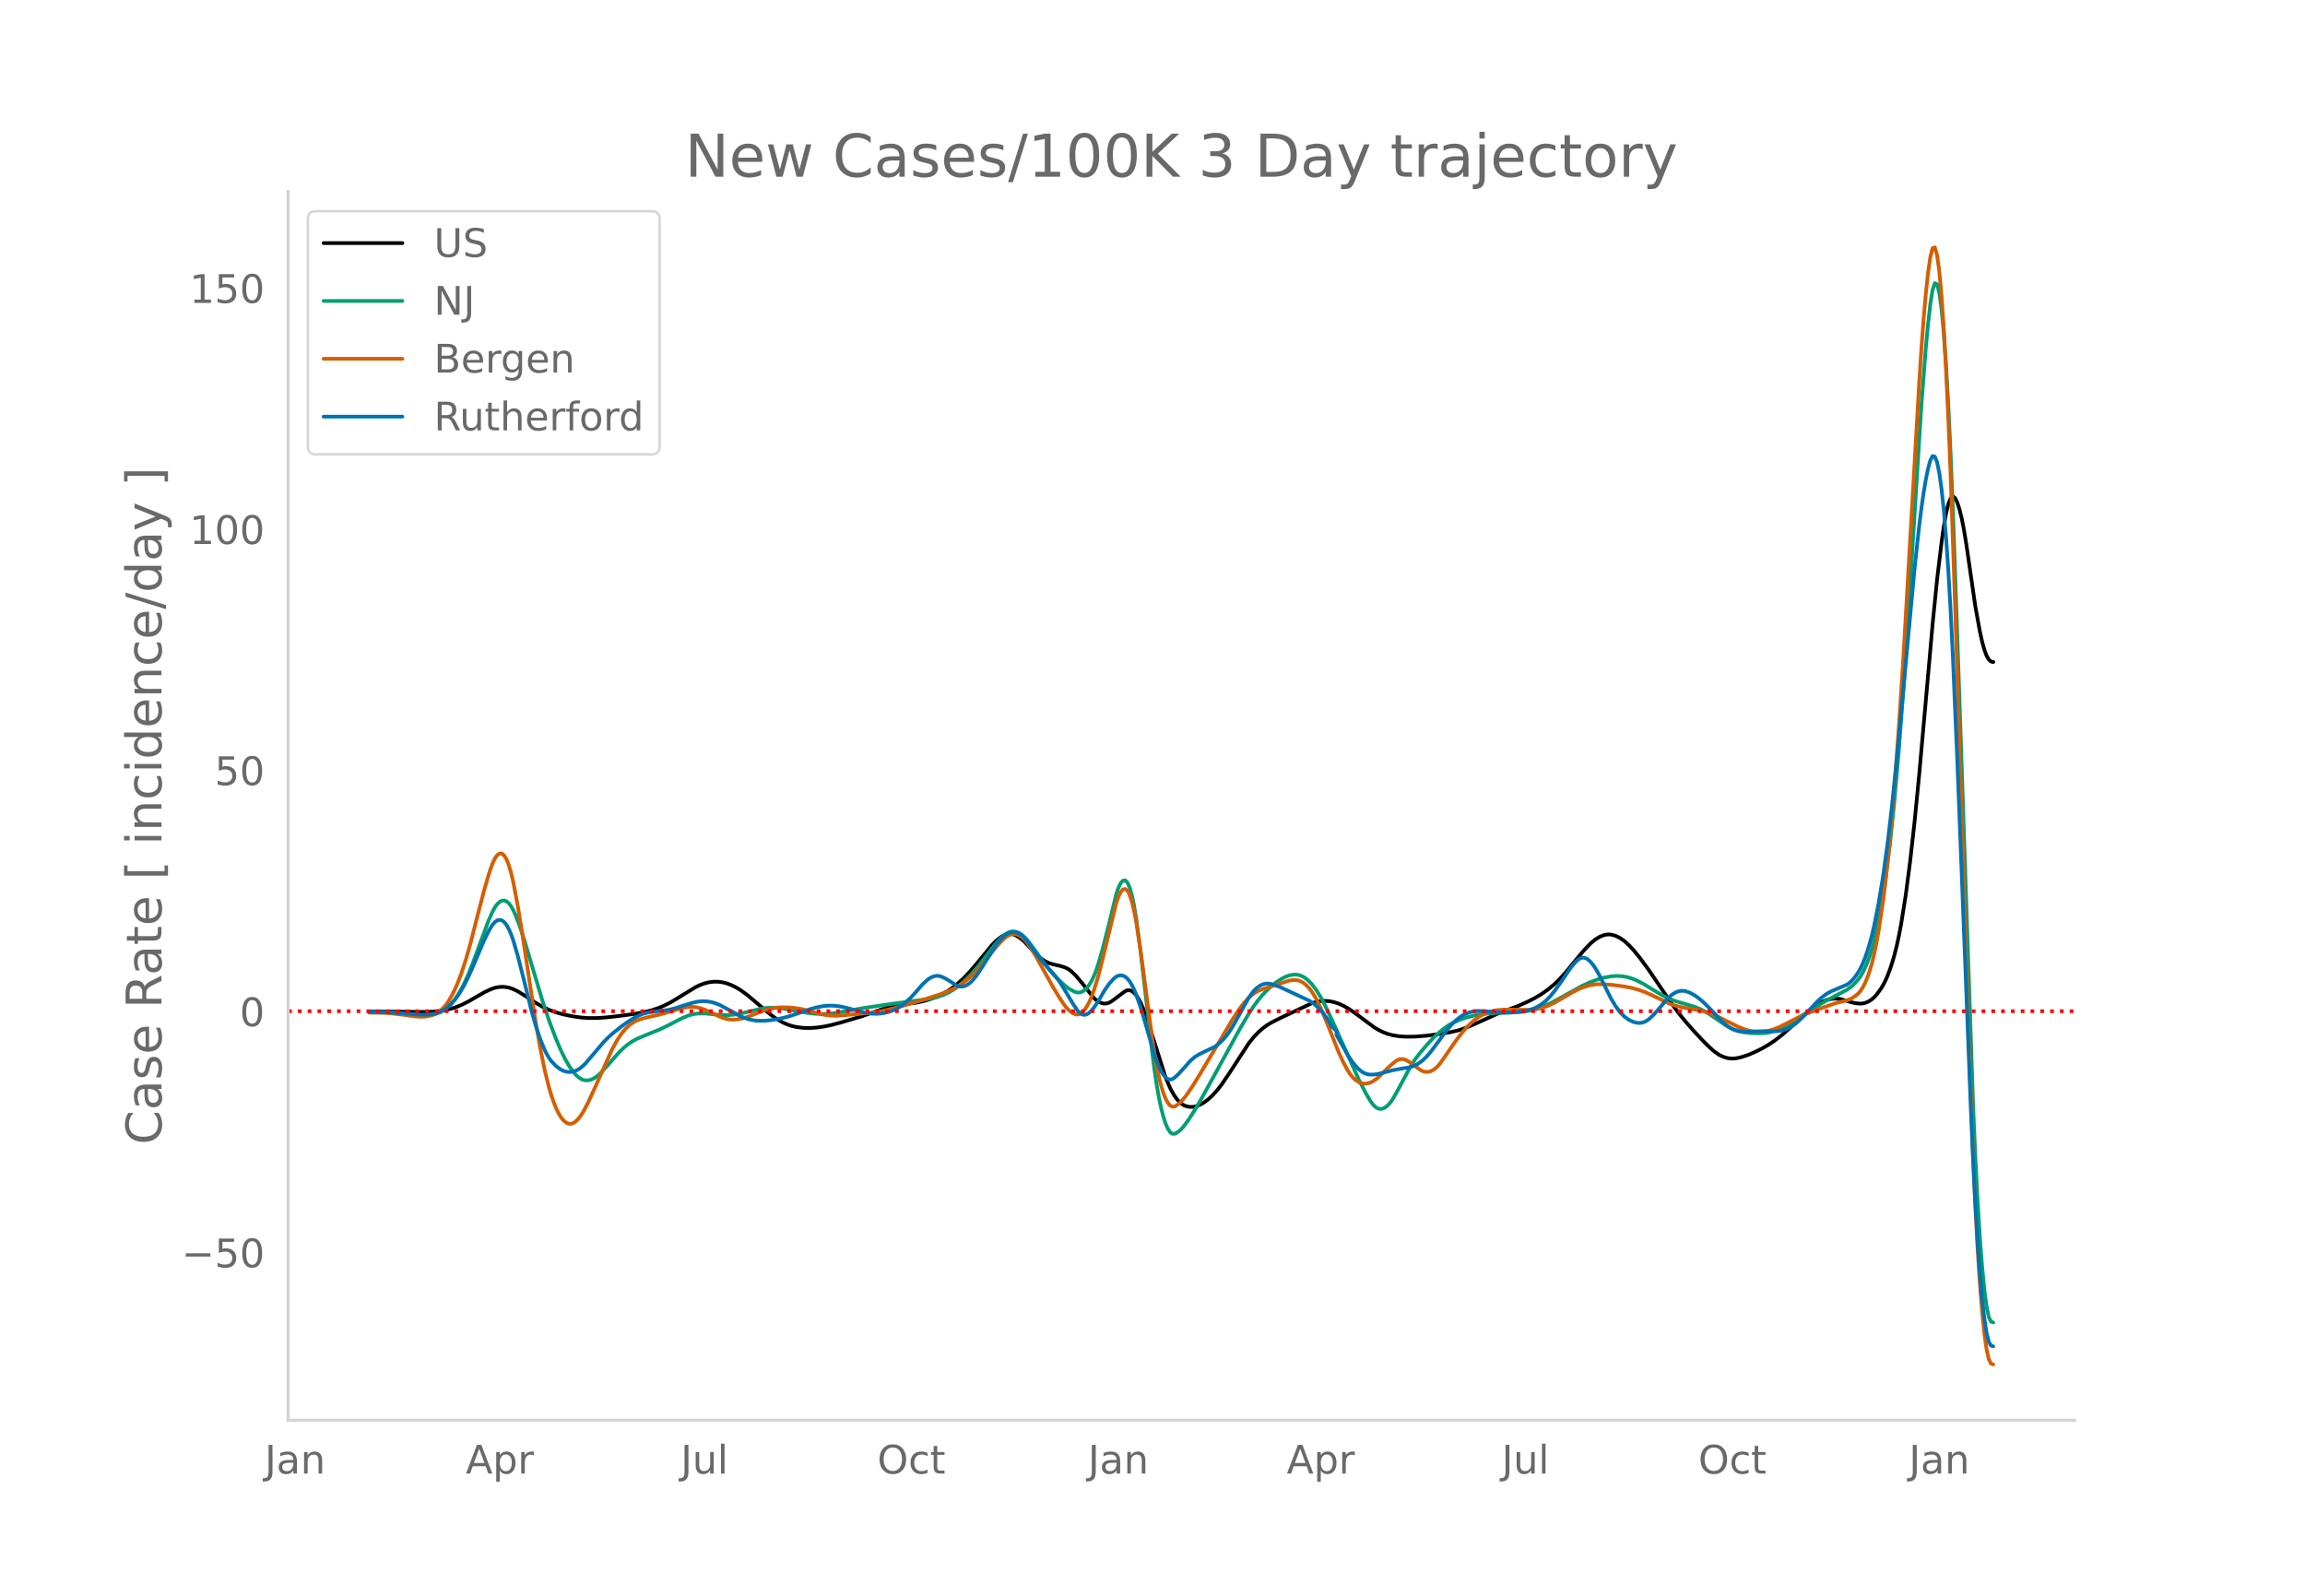<svg height="864" viewBox="0 0 936 648" width="1248" xmlns="http://www.w3.org/2000/svg" xmlns:xlink="http://www.w3.org/1999/xlink"><defs><style>*{stroke-linecap:butt;stroke-linejoin:round}</style></defs><g id="figure_1"><path d="M0 648h936V0H0z" style="fill:#fff" id="patch_1"/><g id="axes_1"><path d="M117 576.72h725.4V77.76H117z" style="fill:none" id="patch_2"/><path clip-path="url(#pebba28a80a)" d="m149.973 410.72 11.874.097 10.96.118 3.654-.17 2.74-.307 2.74-.524 2.74-.791 2.74-1.079 2.74-1.37 3.654-2.12 2.74-1.566 2.74-1.306 1.827-.628 1.826-.323 1.827-.013 1.827.3 1.827.616 1.826.901 2.74 1.66 4.567 3.021 2.74 1.588 2.74 1.288 2.74.983 2.74.768 3.654.773 3.654.535 2.74.207 3.653.021 3.654-.238 5.48-.595 6.394-.868 3.653-.667 2.74-.661 2.74-.872 2.74-1.113 2.74-1.392 3.654-2.204 6.394-3.915 1.826-.882 1.827-.675 1.827-.45 1.827-.226 1.826.005 1.827.235 1.827.464 1.827.69 1.826.907 1.827 1.096 2.74 1.981 3.654 3.061 4.567 3.92 2.74 2.095 1.826 1.188 1.827.988 1.827.792 1.827.6 1.826.407 2.74.324 2.74.046 2.74-.181 2.74-.38 2.741-.559 4.567-1.207 8.22-2.437 4.567-1.62 5.48-1.868 2.74-.67 3.654-.595 5.48-.755 2.74-.562 2.74-.77 2.74-1.013 2.74-1.283 1.827-1.036 1.827-1.218 1.827-1.402 2.74-2.46 2.74-2.882 2.74-3.205 6.394-7.782 1.827-1.792 1.826-1.385.914-.532.913-.392.913-.22.914-.041.913.137.913.31 1.827 1.031 1.827 1.49 1.827 1.926 2.74 2.968 1.827 1.685 1.826 1.358 1.827.947 1.827.542 2.74.623 1.827.558.913.384.913.52.914.664 1.827 1.755 2.74 3.256 4.566 5.796.914.839.913.664.914.489.913.3.913.097.914-.105.913-.31.913-.513 5.48-4.111.914-.36.913-.022.914.34.913.703.914 1.065.913 1.421.913 1.752.914 2.056 1.826 5.004 7.307 23.093 1.827 4.249.914 1.742.913 1.49.913 1.255.914 1.036.913.821.913.606.914.399.913.232.913.107.914-.01.913-.126 1.827-.601 1.827-1.01 1.826-1.358 1.827-1.703 1.827-2.031 1.827-2.358 2.74-4.039 8.22-12.623 1.827-2.288 1.827-1.961 1.826-1.645 1.827-1.371 1.827-1.112 3.653-1.852 12.788-6.005 1.826-.555 1.827-.328 1.827-.091 1.827.154 1.826.394 1.827.608 1.827.818 1.827 1.017 2.74 1.833 8.22 6.094 1.827 1.052 1.826.851 1.827.666 1.827.484 2.74.425 2.74.17 3.654-.053 4.567-.362 5.48-.715 4.567-.79 2.74-.637 2.74-.884 3.653-1.542 10.047-4.539 8.22-3.08 3.654-1.635 2.74-1.402 2.74-1.615 2.74-1.908 2.74-2.286 1.827-1.766 2.74-3.027 4.567-5.584 2.74-3.268 2.74-2.872 1.827-1.508 1.827-1.115 1.827-.708.913-.18.914-.058.913.062 1.827.473 1.827.887 1.826 1.287 1.827 1.663 1.827 1.943 2.74 3.371 3.653 5 4.567 6.744 4.567 6.705 2.74 3.7 2.74 3.4 3.654 4.153 3.653 3.91 2.74 2.673 1.827 1.601 1.827 1.267 1.827.887 1.826.52 1.827.17 1.827-.177 1.827-.424 2.74-.906 2.74-1.16 2.74-1.357 2.74-1.583 2.74-1.83 2.74-2.137 3.654-3.24 7.307-6.604 1.827-1.413 1.826-1.214 1.827-1.01 1.827-.751 1.826-.44 1.827-.125 1.827.198 1.827.511 2.74.837 1.827.366 1.826.147.914-.09.913-.22.913-.348.914-.482.913-.633.914-.804.913-.977 1.827-2.478.913-1.514.913-1.768.914-2.09.913-2.426.914-2.76.913-3.12.913-3.598.914-4.192.913-4.812 1.827-11.48 1.827-13.94 1.826-16.319 1.827-18.644 3.653-40.819 1.827-20.67 1.827-18.21 1.827-15.145.913-6.361.913-5.228.914-3.786.913-2.284.914-.782.913.672.913 1.886.914 2.858.913 3.782.913 4.707.914 5.63 3.653 25.174 1.827 10.098.913 4.122.914 3.307.913 2.462.914 1.615.913.77.913.173h0" style="fill:none;stroke:#000;stroke-linecap:round;stroke-width:1.5" id="line2d_1"/><path clip-path="url(#pebba28a80a)" d="m149.973 410.935 6.393.089 4.567.268 6.394.635 3.653.311 2.74-.022 1.827-.186 1.827-.443 1.827-.735 1.826-1.138 1.827-1.651 1.827-2.173 1.827-2.76 1.826-3.417 1.827-4.048 1.827-4.577 6.393-17.252 1.827-4.068.914-1.57.913-1.198.913-.826.914-.45.913-.058.913.354.914.768.913 1.184.914 1.598.913 1.995 1.827 4.813 1.826 5.614 7.307 24.49 2.74 8.174 2.74 7.246 1.827 4.27 1.827 3.78 1.827 3.16 1.827 2.507.913 1.004.913.821.914.622.913.418.913.214.914.016.913-.157.914-.308.913-.452.913-.597 1.827-1.62 2.74-3.004 4.567-5.225 1.827-1.763 1.827-1.523 1.826-1.252 1.827-.975 3.653-1.546 5.48-2.22 3.654-1.758 5.48-2.85 2.74-1.134 1.827-.5 1.827-.252 2.74-.043 2.74.244 3.654.386 2.74.08 2.74-.21 2.74-.45 3.654-.857 4.566-1.083 2.74-.386 2.74-.083 2.74.226 4.568.813 6.393 1.127 2.74.301 2.74.124 2.74-.089 2.74-.307 3.654-.62 7.307-1.312 10.96-1.64 8.221-1.105 8.22-1.057 2.74-.61 2.74-.922 1.827-.819 1.827-1.017 1.827-1.218 1.827-1.427 1.826-1.635 2.74-2.823 2.74-3.2 3.654-4.698 2.74-3.556 1.827-2.048 1.827-1.747.913-.7.913-.518.914-.327.913-.137.913.054.914.233.913.406.914.576.913.746.913.916 1.827 2.252 2.74 3.782 2.74 3.898 2.74 3.427 2.74 2.938 2.74 2.568 1.827 1.41 1.827 1.048.914.371.913.19.913-.066.914-.337.913-.608.913-.88.914-1.16.913-1.492.913-1.873.914-2.264.913-2.655 1.827-6.313 2.74-10.749 2.74-11.311.914-2.77.913-1.909.913-1.048.914-.161.913.852.913 1.996.914 3.163.913 4.332.914 5.5 1.826 13.888 2.74 23.586 1.827 16.17.914 7.096.913 6.18.913 5.264.914 4.364.913 3.549.913 2.82.914 2.105.913 1.393.914.68.913.012.913-.434.914-.656.913-.833.913-1.01 1.827-2.473 2.74-4.244 2.74-4.711 6.394-11.587 9.134-16.625 3.653-6.204 1.827-2.79 1.827-2.5 1.826-2.213 1.827-1.95 1.827-1.694 1.827-1.456 1.826-1.238 1.827-1.016 1.827-.706 1.827-.306.913.001.913.123.914.262.913.404.913.546.914.688 1.827 1.807 1.826 2.394 1.827 2.98 1.827 3.442 2.74 5.787 10.96 24.372 2.74 5.305 1.827 3.113.914 1.3.913.994.913.666.914.337.913.015.913-.276.914-.538.913-.794.914-1.05.913-1.304 1.827-3.216 5.48-10.197 1.827-2.809 1.826-2.39 2.74-3.255 2.74-2.954 2.74-2.56 1.828-1.466 1.826-1.246 1.827-1.021 2.74-1.174 2.74-.916 2.74-.701 2.74-.514 3.654-.418 4.567-.209 6.393-.216 2.74-.25 2.74-.45 2.74-.71 2.74-.985 2.741-1.24 3.653-1.95 9.134-5.061 3.654-1.672 2.74-1.01 2.74-.767 2.74-.495 1.827-.162 1.827.02 1.826.211 1.827.406 1.827.605 1.827.803 2.74 1.466 3.653 2.264 3.654 2.165 2.74 1.341 2.74 1.015 3.653 1.078 3.654 1.06 2.74 1.114 1.827.952 1.826 1.134 6.394 4.369 1.827 1.01 1.826.803 1.827.601 1.827.422 2.74.327 3.654.124 1.826-.085 1.827-.242 1.827-.404 1.827-.593 1.826-.813 2.74-1.552 3.654-2.352 4.567-2.987 6.393-3.848 4.567-2.486 4.567-2.348 1.827-1.341 1.827-1.797.913-1.084.913-1.29.914-1.569.913-1.864.913-2.16.914-2.472.913-2.87.914-3.354.913-3.854 1.827-9.21 1.826-11.41 1.827-14.41 1.827-17.61 1.827-20.91 1.826-24.309 1.827-27.642 5.48-87.735 1.827-23.802.913-9.678.914-8.057.913-5.743.914-2.737.913.407.913 3.552.914 6.696.913 9.839.913 12.969.914 16.088.913 19.204.914 22.322 1.826 52.096 6.394 190.287.913 20.93.914 17.85.913 14.815.913 12.015.914 9.445.913 6.921.914 4.4.913 1.875.913.307h0" style="fill:none;stroke:#009e73;stroke-linecap:round;stroke-width:1.5" id="line2d_2"/><path clip-path="url(#pebba28a80a)" d="m149.973 411.183 5.48.092 3.653.25 4.567.539 5.48.724 1.827.1 1.827-.095 1.827-.302 1.827-.633 1.826-1.089.914-.723.913-.88.913-1.066.914-1.262 1.826-3.108 1.827-3.906 1.827-4.785 1.827-5.677 1.826-6.419 2.74-10.705 2.74-10.6 1.827-6.238.914-2.827.913-2.425.914-1.83.913-1.195.913-.561.914.084.913.785.913 1.54.914 2.307.913 3.073.914 3.84 1.826 9.67 1.827 11.192 5.48 36.24 1.827 10.39 1.827 9.01 1.826 7.31.914 3.019.913 2.628.914 2.273.913 1.922.913 1.573.914 1.225.913.89.913.568.914.248.913-.073.914-.392.913-.704.913-.968.914-1.186.913-1.395 1.827-3.403 2.74-5.936 7.307-16.299 1.827-3.335 1.826-2.778 1.827-2.215 1.827-1.69 1.827-1.197 1.826-.766 2.74-.783 5.48-1.213 4.568-1.33 3.653-1.083 2.74-.602 1.827-.182 1.827.122 1.826.409 1.827.609 1.827.787 4.567 2.167 1.826.666 1.827.392 1.827.087 1.827-.163 1.826-.361 1.827-.553 3.654-1.4 2.74-1.083 2.74-.811 2.74-.5 1.827-.145 2.74.031 2.74.225 2.74.42 2.74.645 6.394 1.674 2.74.371 2.74.066 2.74-.196 5.48-.514 5.48-.48 3.654-.568 4.567-1.024 5.48-1.457 8.22-2.465 6.394-2.098 2.74-1.048 2.74-1.277 1.827-1.025 1.827-1.212 1.827-1.4 1.826-1.609 1.827-1.834 2.74-3.141 3.654-4.703 2.74-3.258 1.827-1.866.913-.772.913-.588.914-.394.913-.2.913-.003.914.193.913.395.914.596.913.797.913.999 1.827 2.52 1.827 2.922 2.74 4.919 4.567 8.216 2.74 4.513 1.827 2.672.913 1.163.913.971.914.768.913.565.914.348.913.068.913-.277.914-.634.913-.992.913-1.35.914-1.706.913-2.062.913-2.416 1.827-5.894 1.827-7.107 5.48-22.545.914-2.73.913-1.914.913-1.098.914-.265.913.664.913 1.685.914 2.725.913 3.766.914 4.805 1.826 12.164 2.74 20.502 1.827 13.942.914 6.094.913 5.288.913 4.482.914 3.693.913 2.978.913 2.343.914 1.721.913 1.1.914.48.913-.103.913-.495.914-.696.913-.859 1.827-2.196 2.74-4.002 2.74-4.44 13.7-23.014 2.74-4.135 1.827-2.352 1.827-1.989 1.827-1.561 1.827-1.12 1.826-.738 3.654-1.165 3.653-1.166 3.654-1.206 1.827-.216.913.024.913.152.914.318.913.492.913.666.914.84.913 1.015.914 1.199 1.826 2.972 1.827 3.734 2.74 6.53 4.567 11.503 1.827 3.925 1.827 3.372.913 1.386.913 1.163.914.941.913.724.913.53.914.363.913.199.913.036.914-.128.913-.287.914-.43 1.826-1.239 1.827-1.716 2.74-2.758 2.74-2.365.914-.591.913-.366.913-.123.914.118.913.346 1.827 1.074 1.827 1.34 1.826 1.418.914.506.913.314.914.122.913-.07.913-.264.914-.46.913-.66.913-.861.914-1.062 1.827-2.585 4.566-6.605 2.74-3.583 1.827-2.068 1.827-1.795 1.827-1.507 1.826-1.218 1.827-.948 1.827-.696 1.827-.461 1.826-.293 2.74-.173 3.654.02 5.48.108 2.74-.202 1.827-.32 1.827-.477 1.827-.657 2.74-1.316 3.653-2.077 3.654-2.159 2.74-1.375 1.827-.724 1.826-.546 1.827-.371 1.827-.2 2.74.006 3.653.294 4.567.63 2.74.519 2.74.718 2.74.957 2.74 1.221 7.308 3.547 2.74.91 2.74.636 8.22 1.452 2.74.886 2.74 1.157 3.654 1.812 5.48 2.698 2.74 1.035 1.827.489 1.827.29 1.827.081 1.826-.118 1.827-.311 1.827-.504 2.74-1.07 2.74-1.383 5.48-2.792 2.74-1.202 6.394-2.393 5.48-1.897 2.74-.705 1.827-.418 1.827-.78 1.827-1.236.913-.812.913-1.057.914-1.413.913-1.79.913-2.167.914-2.57.913-3.092.914-3.739.913-4.409.913-5.08 1.827-12.193.913-7.257 1.827-17.333 1.827-21.146 1.827-24.722 1.826-28.063 2.74-47.639 3.654-63.302.913-14.277.914-12.44.913-10.457.913-8.471.914-6.365.913-3.647.914-.318.913 3.134.913 6.585.914 10.037.913 13.44.913 16.603.914 19.524.913 22.398 1.827 53.16 5.48 173.444 1.827 50.206.913 20.466.914 17.292.913 14.184.913 11.4.914 8.946.913 6.554.914 4.164.913 1.774.913.289h0" style="fill:none;stroke:#d55e00;stroke-linecap:round;stroke-width:1.5" id="line2d_3"/><path clip-path="url(#pebba28a80a)" d="m149.973 410.926 7.307.115 5.48.348 8.22.665 2.74-.059 1.827-.202 1.827-.443 1.827-.713 1.826-1.08 1.827-1.546 1.827-2.016 1.827-2.536 1.826-3.104 1.827-3.642 1.827-4.051 4.567-10.777 1.826-3.657.914-1.625.913-1.362.914-.98.913-.572.913-.166.914.246.913.683.913 1.148.914 1.618.913 2.087.914 2.556 1.826 6.297 2.74 10.78 2.74 11.173 1.827 6.425 1.827 5.472 1.827 4.43.913 1.794.913 1.51.914 1.24 1.827 1.909 1.826 1.349.914.469.913.333.913.199.914.063.913-.07.914-.206.913-.341.913-.478.914-.618 1.826-1.654 2.74-3.214 4.567-5.372 1.827-1.907 1.827-1.671 3.653-2.927 2.74-1.957 2.74-1.679 1.827-.929 1.827-.695 1.827-.447 3.653-.518 4.567-.547 2.74-.686 4.567-1.463 2.74-.811 1.827-.374 1.827-.187 1.827.05 1.826.288 1.827.525 1.827.76 2.74 1.473 5.48 3.01 1.827.746 1.827.572 1.826.37 1.827.161 2.74-.034 2.74-.27 3.654-.662 2.74-.688 2.74-.866 6.394-2.214 2.74-.745 2.74-.516 1.827-.154 1.826.004 2.74.274 2.74.563 4.567 1.248 2.74.706 2.74.44 1.827.093 1.827-.088 1.827-.269 1.827-.46 1.826-.656 1.827-.906 1.827-1.21 1.827-1.51 1.826-1.77 1.827-2.024 2.74-3.148 1.827-1.656.913-.667.914-.526.913-.353.913-.175.914.005.913.183 1.827.814 1.827 1.082 2.74 1.787.913.357.914.144.913-.068.913-.28.914-.49.913-.677.913-.847 1.827-2.192 1.827-2.76 6.393-10.106 1.827-2.132.914-.876.913-.722.913-.54.914-.351.913-.164.913.025.914.224.913.43.914.64.913.847.913 1.056 5.48 7.397 3.654 4.243 2.74 3.062 1.827 2.446 1.827 2.92 3.653 6.137 1.827 2.687.913.897.914.52.913.145.913-.23.914-.591.913-.87.913-1.068 1.827-2.682 2.74-4.697 1.827-2.586 1.827-2.024.913-.724.914-.447.913-.157.913.132.914.428.913.755.913 1.114.914 1.48.913 1.843.914 2.21 1.826 5.364 1.827 6.078 3.654 12.784.913 2.584.913 2.234.914 1.876.913 1.49.913 1.077.914.655.913.236.914-.185.913-.575 1.827-1.727 1.826-2.01 2.74-3.107 1.827-1.574 1.827-1.123 6.394-3.108 1.826-1.394 1.827-1.803 1.827-2.294 1.827-2.87 6.393-11.499 1.827-2.505.913-.975.914-.79.913-.606.913-.438.914-.284.913-.133.914.02 1.826.416 2.74 1.027 11.874 5.54 1.827 1.261 1.827 1.623 1.826 2.02 1.827 2.55 1.827 3.097 1.827 1.676v1.677l4.567 8.121 1.826 2.73 1.827 2.215.913.898.914.742.913.581.913.422.914.263 1.827.113 1.826-.19 1.827-.418 4.567-1.18 3.653-.684 2.74-.39 1.827-.534 1.827-.877 1.827-1.266 1.827-1.705 1.826-2.138 3.654-4.912 2.74-3.717 1.827-2.134 1.826-1.82 1.827-1.473 1.827-1.088 1.827-.722 1.826-.436 1.827-.172 2.74.125 7.307.584 3.654-.095 3.653-.38 2.74-.47 1.827-.509 1.827-.79 1.827-1.078 1.826-1.437 1.827-1.865 1.827-2.256 2.74-3.806 3.653-5.404 1.827-2.205.913-.917.914-.695.913-.382.914-.05.913.281.913.603.914.87.913 1.087.913 1.29 1.827 3.197 4.567 9.16 1.827 3.065 1.827 2.497 1.826 1.885 1.827 1.304 1.827.844 1.827.409.913.011.913-.15.914-.318.913-.484.913-.65 1.827-1.73 1.827-2.036 3.653-4.38 1.827-1.63.913-.624.914-.485.913-.338.914-.188.913-.04.913.11 1.827.619 1.827.972 1.827 1.276 1.826 1.538 1.827 1.758 6.394 6.71 1.826 1.499 1.827 1.078 1.827.654 1.827.324 1.826.087 6.394-.193 6.394-.007 1.826-.307 1.827-.56 1.827-.898 1.827-1.254 1.826-1.586 1.827-1.818 5.48-5.863 1.827-1.622 1.827-1.344 1.826-.992 6.394-2.707.913-.663.914-.834.913-1.006.914-1.177.913-1.363.913-1.617.914-1.94.913-2.279.913-2.616.914-2.965.913-3.377.914-3.847 1.826-9.147 1.827-11.091 1.827-13.262 1.827-15.66 1.826-17.822 2.74-28.862 4.567-49.355 1.827-16.812.913-7.387.914-6.436.913-5.446.913-4.456.914-3.373.913-1.83.914.176.913 2.272.913 4.37.914 6.465.913 8.598.913 10.903.914 13.383.913 15.897.914 18.411 1.826 42.966 3.654 93.716 1.827 47.304.913 20.696.913 18.042.914 15.39.913 12.776.913 10.361.914 8.146.913 5.969.914 3.792.913 1.617.913.264h0" style="fill:none;stroke:#0072b2;stroke-linecap:round;stroke-width:1.5" id="line2d_4"/><path clip-path="url(#pebba28a80a)" d="M117 410.627h725.4" style="fill:none;stroke:red;stroke-dasharray:1.5,2.475;stroke-dashoffset:0;stroke-width:1.5" id="line2d_5"/><path d="M117 576.72V77.76" style="fill:none;stroke:#d3d3d3;stroke-linecap:square;stroke-linejoin:miter;stroke-width:1.25" id="patch_3"/><path d="M117 576.72h725.4" style="fill:none;stroke:#d3d3d3;stroke-linecap:square;stroke-linejoin:miter;stroke-width:1.25" id="patch_4"/><g id="matplotlib.axis_1"><g id="xtick_1"><g style="fill:#696969" transform="matrix(.16 0 0 -.16 107.499 598.378)" id="text_1"><defs><path d="M9.813 72.906h9.859V5.078q0-13.187-5-19.14-5-5.954-16.094-5.954h-3.75v8.297h3.078q6.531 0 9.219 3.672Q9.813-4.39 9.813 5.078z" id="DejaVuSans-74"/><path d="M34.281 27.484q-10.89 0-15.093-2.484-4.204-2.484-4.204-8.5 0-4.781 3.157-7.594 3.156-2.797 8.562-2.797 7.485 0 12 5.297 4.516 5.297 4.516 14.078v2zm17.922 3.72V0H43.22v8.297Q40.14 3.328 35.547.953q-4.594-2.375-11.234-2.375-8.391 0-13.36 4.719Q6 8.016 6 15.922q0 9.219 6.172 13.906 6.187 4.688 18.437 4.688h12.61v.89q0 6.203-4.078 9.594-4.078 3.39-11.453 3.39-4.688 0-9.141-1.124-4.438-1.125-8.531-3.375v8.312q4.921 1.906 9.562 2.844 4.64.953 9.031.953 11.875 0 17.735-6.156 5.86-6.14 5.86-18.64z" id="DejaVuSans-97"/><path d="M54.89 33.016V0h-8.984v32.719q0 7.765-3.031 11.61-3.031 3.858-9.078 3.858-7.281 0-11.484-4.64-4.204-4.625-4.204-12.64V0H9.08v54.688h9.03v-8.5q3.235 4.937 7.594 7.374Q30.078 56 35.797 56q9.422 0 14.25-5.828 4.844-5.828 4.844-17.156z" id="DejaVuSans-110"/></defs><use xlink:href="#DejaVuSans-74"/><use x="29.492" xlink:href="#DejaVuSans-97"/><use x="90.771" xlink:href="#DejaVuSans-110"/></g></g><g id="xtick_2"><g style="fill:#696969" transform="matrix(.16 0 0 -.16 189.108 598.378)" id="text_2"><defs><path d="M34.188 63.188 20.797 26.906h26.812zm-5.579 9.718h11.188L67.578 0h-10.25l-6.64 18.703h-32.86L11.188 0H.78z" id="DejaVuSans-65"/><path d="M18.11 8.203v-29H9.077v75.484h9.031v-8.296q2.844 4.875 7.157 7.234Q29.594 56 35.594 56q9.968 0 16.187-7.906 6.235-7.907 6.235-20.797T51.78 6.484q-6.218-7.906-16.187-7.906-6 0-10.328 2.375-4.313 2.375-7.157 7.25zm30.578 19.094q0 9.906-4.079 15.547-4.078 5.64-11.203 5.64-7.14 0-11.218-5.64-4.079-5.64-4.079-15.547 0-9.906 4.078-15.547 4.079-5.64 11.22-5.64 7.124 0 11.202 5.64t4.078 15.547z" id="DejaVuSans-112"/><path d="M41.11 46.297q-1.516.875-3.297 1.281Q36.03 48 33.89 48q-7.625 0-11.703-4.953-4.079-4.953-4.079-14.234V0H9.08v54.688h9.03v-8.5q2.844 4.984 7.375 7.39Q30.031 56 36.531 56q.922 0 2.047-.125 1.125-.11 2.484-.36z" id="DejaVuSans-114"/></defs><use xlink:href="#DejaVuSans-65"/><use x="68.408" xlink:href="#DejaVuSans-112"/><use x="131.885" xlink:href="#DejaVuSans-114"/></g></g><g id="xtick_3"><g style="fill:#696969" transform="matrix(.16 0 0 -.16 276.413 598.378)" id="text_3"><defs><path d="M8.5 21.578v33.11h8.984V21.922q0-7.766 3.016-11.656 3.031-3.875 9.094-3.875 7.265 0 11.484 4.64 4.234 4.64 4.234 12.656v31h8.985V0h-8.984v8.406Q42.047 3.422 37.718 1q-4.313-2.422-10.032-2.422-9.421 0-14.312 5.86Q8.5 10.296 8.5 21.578zM31.11 56z" id="DejaVuSans-117"/><path d="M9.422 75.984h8.984V0H9.422z" id="DejaVuSans-108"/></defs><use xlink:href="#DejaVuSans-74"/><use x="29.492" xlink:href="#DejaVuSans-117"/><use x="92.871" xlink:href="#DejaVuSans-108"/></g></g><g id="xtick_4"><g style="fill:#696969" transform="matrix(.16 0 0 -.16 356.263 598.378)" id="text_4"><defs><path d="M39.406 66.219q-10.75 0-17.078-8.016-6.312-8-6.312-21.828 0-13.766 6.312-21.781 6.328-8 17.078-8 10.735 0 17.016 8 6.281 8.015 6.281 21.781 0 13.828-6.281 21.828-6.281 8.016-17.016 8.016zm0 8q15.328 0 24.5-10.281 9.188-10.282 9.188-27.563 0-17.234-9.188-27.516-9.172-10.28-24.5-10.28-15.375 0-24.593 10.25-9.204 10.265-9.204 27.546t9.204 27.563q9.218 10.28 24.593 10.28z" id="DejaVuSans-79"/><path d="M48.781 52.594v-8.407q-3.812 2.11-7.64 3.157-3.828 1.047-7.735 1.047-8.75 0-13.593-5.547-4.829-5.532-4.829-15.547 0-10.016 4.829-15.563 4.843-5.53 13.593-5.53 3.907 0 7.735 1.046 3.828 1.047 7.64 3.156V2.094Q45.016.344 40.984-.531q-4.015-.89-8.562-.89-12.36 0-19.64 7.765-7.266 7.765-7.266 20.953 0 13.375 7.343 21.031Q20.22 56 33.016 56q4.14 0 8.093-.86 3.953-.843 7.672-2.546z" id="DejaVuSans-99"/><path d="M18.313 70.219V54.688h18.5v-6.985h-18.5V18.016q0-6.688 1.828-8.594 1.828-1.906 7.453-1.906h9.218V0h-9.218q-10.407 0-14.36 3.875-3.953 3.89-3.953 14.14v29.688H2.687v6.984h6.594V70.22z" id="DejaVuSans-116"/></defs><use xlink:href="#DejaVuSans-79"/><use x="78.711" xlink:href="#DejaVuSans-99"/><use x="133.691" xlink:href="#DejaVuSans-116"/></g></g><g id="xtick_5"><g style="fill:#696969" transform="matrix(.16 0 0 -.16 441.793 598.378)" id="text_5"><use xlink:href="#DejaVuSans-74"/><use x="29.492" xlink:href="#DejaVuSans-97"/><use x="90.771" xlink:href="#DejaVuSans-110"/></g></g><g id="xtick_6"><g style="fill:#696969" transform="matrix(.16 0 0 -.16 522.49 598.378)" id="text_6"><use xlink:href="#DejaVuSans-65"/><use x="68.408" xlink:href="#DejaVuSans-112"/><use x="131.885" xlink:href="#DejaVuSans-114"/></g></g><g id="xtick_7"><g style="fill:#696969" transform="matrix(.16 0 0 -.16 609.793 598.378)" id="text_7"><use xlink:href="#DejaVuSans-74"/><use x="29.492" xlink:href="#DejaVuSans-117"/><use x="92.871" xlink:href="#DejaVuSans-108"/></g></g><g id="xtick_8"><g style="fill:#696969" transform="matrix(.16 0 0 -.16 689.644 598.378)" id="text_8"><use xlink:href="#DejaVuSans-79"/><use x="78.711" xlink:href="#DejaVuSans-99"/><use x="133.691" xlink:href="#DejaVuSans-116"/></g></g><g id="xtick_9"><g style="fill:#696969" transform="matrix(.16 0 0 -.16 775.174 598.378)" id="text_9"><use xlink:href="#DejaVuSans-74"/><use x="29.492" xlink:href="#DejaVuSans-97"/><use x="90.771" xlink:href="#DejaVuSans-110"/></g></g></g><g id="matplotlib.axis_2"><g id="ytick_1"><g style="fill:#696969" transform="matrix(.16 0 0 -.16 73.733 514.61)" id="text_10"><defs><path d="M10.594 35.5h62.593v-8.297H10.594z" id="DejaVuSans-8722"/><path d="M10.797 72.906h38.719v-8.312H19.828v-17.86q2.14.735 4.281 1.094 2.157.36 4.313.36 12.203 0 19.328-6.688 7.14-6.688 7.14-18.11 0-11.765-7.328-18.296-7.328-6.516-20.656-6.516-4.593 0-9.36.781-4.75.782-9.827 2.344v9.922q4.39-2.39 9.078-3.563 4.687-1.171 9.906-1.171 8.453 0 13.375 4.437 4.938 4.438 4.938 12.063 0 7.609-4.938 12.047-4.922 4.453-13.375 4.453-3.953 0-7.89-.875-3.922-.875-8.016-2.735z" id="DejaVuSans-53"/><path d="M31.781 66.406q-7.61 0-11.453-7.5Q16.5 51.422 16.5 36.375q0-14.984 3.828-22.484 3.844-7.5 11.453-7.5 7.672 0 11.5 7.5 3.844 7.5 3.844 22.484 0 15.047-3.844 22.531-3.828 7.5-11.5 7.5zm0 7.813q12.266 0 18.735-9.703 6.468-9.688 6.468-28.141 0-18.406-6.468-28.11-6.47-9.687-18.735-9.687-12.25 0-18.718 9.688-6.47 9.703-6.47 28.109 0 18.453 6.47 28.14Q19.53 74.22 31.78 74.22z" id="DejaVuSans-48"/></defs><use xlink:href="#DejaVuSans-8722"/><use x="83.789" xlink:href="#DejaVuSans-53"/><use x="147.412" xlink:href="#DejaVuSans-48"/></g></g><g id="ytick_2"><use xlink:href="#DejaVuSans-48" style="fill:#696969" transform="matrix(.16 0 0 -.16 97.32 416.706)" id="text_11"/></g><g id="ytick_3"><g style="fill:#696969" transform="matrix(.16 0 0 -.16 87.14 318.802)" id="text_12"><use xlink:href="#DejaVuSans-53"/><use x="63.623" xlink:href="#DejaVuSans-48"/></g></g><g id="ytick_4"><g style="fill:#696969" transform="matrix(.16 0 0 -.16 76.96 220.897)" id="text_13"><defs><path d="M12.406 8.297h16.11v55.625l-17.532-3.516v8.985l17.438 3.515h9.86V8.296H54.39V0H12.406z" id="DejaVuSans-49"/></defs><use xlink:href="#DejaVuSans-49"/><use x="63.623" xlink:href="#DejaVuSans-48"/><use x="127.246" xlink:href="#DejaVuSans-48"/></g></g><g id="ytick_5"><g style="fill:#696969" transform="matrix(.16 0 0 -.16 76.96 122.993)" id="text_14"><use xlink:href="#DejaVuSans-49"/><use x="63.623" xlink:href="#DejaVuSans-53"/><use x="127.246" xlink:href="#DejaVuSans-48"/></g></g><g style="fill:#696969" transform="matrix(0 -.2 -.2 0 65.573 464.8)" id="text_15"><defs><path d="M64.406 67.281v-10.39q-4.984 4.64-10.625 6.922-5.64 2.296-11.984 2.296-12.5 0-19.14-7.64-6.641-7.64-6.641-22.094 0-14.406 6.64-22.047 6.64-7.64 19.14-7.64 6.345 0 11.985 2.296 5.64 2.297 10.625 6.938V5.609Q59.234 2.094 53.437.33q-5.78-1.75-12.218-1.75-16.563 0-26.094 10.124-9.516 10.14-9.516 27.672 0 17.578 9.516 27.703 9.531 10.14 26.094 10.14 6.531 0 12.312-1.734 5.797-1.734 10.875-5.203z" id="DejaVuSans-67"/><path d="M44.281 53.078v-8.5q-3.797 1.953-7.906 2.922-4.094.984-8.5.984-6.688 0-10.031-2.047-3.344-2.046-3.344-6.156 0-3.125 2.39-4.906 2.391-1.781 9.626-3.39l3.078-.688q9.562-2.047 13.593-5.781 4.032-3.735 4.032-10.422 0-7.625-6.032-12.078-6.03-4.438-16.578-4.438-4.39 0-9.156.86Q10.688.296 5.422 2v9.281q4.984-2.594 9.812-3.89 4.829-1.282 9.579-1.282 6.343 0 9.75 2.172 3.421 2.172 3.421 6.125 0 3.656-2.468 5.61-2.453 1.953-10.813 3.765l-3.125.735q-8.344 1.75-12.062 5.39-3.704 3.64-3.704 9.985 0 7.718 5.47 11.906Q16.75 56 26.811 56q4.97 0 9.36-.734 4.406-.72 8.11-2.188z" id="DejaVuSans-115"/><path d="M56.203 29.594v-4.39H14.891q.593-9.282 5.593-14.142 5-4.859 13.938-4.859 5.172 0 10.031 1.266 4.86 1.265 9.656 3.812v-8.5Q49.266.734 44.187-.344 39.11-1.422 33.892-1.422q-13.094 0-20.735 7.61-7.64 7.625-7.64 20.625 0 13.421 7.25 21.296Q20.016 56 32.328 56q11.031 0 17.453-7.11 6.422-7.093 6.422-19.296zm-8.984 2.64q-.094 7.36-4.125 11.75-4.032 4.407-10.672 4.407-7.516 0-12.031-4.25-4.516-4.25-5.203-11.97z" id="DejaVuSans-101"/><path d="M44.39 34.188q3.172-1.079 6.172-4.594 3-3.516 6.032-9.672L66.609 0H56l-9.313 18.703q-3.624 7.328-7.015 9.719-3.39 2.39-9.25 2.39h-10.75V0h-9.86v72.906h22.266q12.5 0 18.656-5.234 6.157-5.219 6.157-15.766 0-6.89-3.203-11.437-3.204-4.532-9.297-6.282zM19.673 64.797V38.922h12.406q7.125 0 10.766 3.297 3.64 3.297 3.64 9.687 0 6.39-3.64 9.64-3.64 3.25-10.766 3.25z" id="DejaVuSans-82"/><path d="M8.594 75.984h20.703V69H17.578V-6.203h11.719v-6.984H8.594z" id="DejaVuSans-91"/><path d="M9.422 54.688h8.984V0H9.422zm0 21.296h8.984v-11.39H9.422z" id="DejaVuSans-105"/><path d="M45.406 46.39v29.594h8.985V0h-8.985v8.203Q42.578 3.328 38.25.953q-4.313-2.375-10.375-2.375-9.906 0-16.14 7.906-6.22 7.922-6.22 20.813 0 12.89 6.22 20.797Q17.968 56 27.874 56q6.063 0 10.375-2.375 4.328-2.36 7.156-7.234zm-30.61-19.093q0-9.906 4.079-15.547 4.078-5.64 11.203-5.64 7.125 0 11.219 5.64 4.11 5.64 4.11 15.547 0 9.906-4.11 15.547-4.094 5.64-11.219 5.64-7.125 0-11.203-5.64-4.078-5.64-4.078-15.547z" id="DejaVuSans-100"/><path d="M25.39 72.906h8.297L8.297-9.28H0z" id="DejaVuSans-47"/><path d="M32.172-5.078q-3.797-9.766-7.422-12.735-3.61-2.984-9.656-2.984H7.906v7.516h5.282q3.703 0 5.75 1.765Q21-9.766 23.483-3.219l1.61 4.094-22.11 53.813H12.5l17.094-42.766 17.093 42.766h9.516z" id="DejaVuSans-121"/><path d="M30.422 75.984v-89.171H9.719v6.984H21.39V69H9.719v6.984z" id="DejaVuSans-93"/></defs><use xlink:href="#DejaVuSans-67"/><use x="69.824" xlink:href="#DejaVuSans-97"/><use x="131.104" xlink:href="#DejaVuSans-115"/><use x="183.203" xlink:href="#DejaVuSans-101"/><use x="244.727" xlink:href="#DejaVuSans-32"/><use x="276.514" xlink:href="#DejaVuSans-82"/><use x="343.746" xlink:href="#DejaVuSans-97"/><use x="405.025" xlink:href="#DejaVuSans-116"/><use x="444.234" xlink:href="#DejaVuSans-101"/><use x="505.758" xlink:href="#DejaVuSans-32"/><use x="537.545" xlink:href="#DejaVuSans-91"/><use x="576.559" xlink:href="#DejaVuSans-32"/><use x="608.346" xlink:href="#DejaVuSans-105"/><use x="636.129" xlink:href="#DejaVuSans-110"/><use x="699.508" xlink:href="#DejaVuSans-99"/><use x="754.488" xlink:href="#DejaVuSans-105"/><use x="782.271" xlink:href="#DejaVuSans-100"/><use x="845.748" xlink:href="#DejaVuSans-101"/><use x="907.271" xlink:href="#DejaVuSans-110"/><use x="970.65" xlink:href="#DejaVuSans-99"/><use x="1025.631" xlink:href="#DejaVuSans-101"/><use x="1087.154" xlink:href="#DejaVuSans-47"/><use x="1120.846" xlink:href="#DejaVuSans-100"/><use x="1184.322" xlink:href="#DejaVuSans-97"/><use x="1245.602" xlink:href="#DejaVuSans-121"/><use x="1304.781" xlink:href="#DejaVuSans-32"/><use x="1336.568" xlink:href="#DejaVuSans-93"/></g></g><g style="fill:#696969" transform="matrix(.24 0 0 -.24 278.113 71.76)" id="text_16"><defs><path d="M9.813 72.906h13.28l32.329-60.984v60.984h9.562V0h-13.28L19.39 60.984V0H9.813z" id="DejaVuSans-78"/><path d="M4.203 54.688h8.985l11.234-42.672 11.172 42.672h10.593l11.235-42.672 11.187 42.672h8.985L63.28 0H52.688L40.922 44.828 29.109 0H18.5z" id="DejaVuSans-119"/><path d="M9.813 72.906h9.859V42.094L52.39 72.906h12.703L28.906 38.922 67.672 0H54.688L19.672 35.11V0h-9.86z" id="DejaVuSans-75"/><path d="M40.578 39.313Q47.656 37.797 51.625 33q3.984-4.781 3.984-11.813 0-10.78-7.422-16.703-7.421-5.906-21.093-5.906-4.578 0-9.438.906-4.86.907-10.031 2.72v9.515q4.094-2.39 8.969-3.61 4.89-1.218 10.218-1.218 9.266 0 14.125 3.656 4.86 3.656 4.86 10.64 0 6.454-4.516 10.079-4.515 3.64-12.562 3.64h-8.5v8.11h8.89q7.266 0 11.125 2.906 3.86 2.906 3.86 8.375 0 5.61-3.985 8.61-3.968 3.015-11.39 3.015-4.063 0-8.703-.89-4.641-.876-10.203-2.72v8.782q5.624 1.562 10.53 2.344 4.907.78 9.25.78 11.235 0 17.766-5.109 6.547-5.093 6.547-13.78 0-6.063-3.468-10.235-3.47-4.172-9.86-5.782z" id="DejaVuSans-51"/><path d="M19.672 64.797V8.109h11.922q15.093 0 22.093 6.829 7 6.843 7 21.593 0 14.64-7 21.453-7 6.813-22.093 6.813zm-9.86 8.11h20.266q21.188 0 31.094-8.813 9.922-8.813 9.922-27.563 0-18.86-9.969-27.703Q51.172 0 30.078 0H9.813z" id="DejaVuSans-68"/><path d="M9.422 54.688h8.984V-.984q0-10.438-3.984-15.125-3.969-4.688-12.813-4.688h-3.421v7.61H.594q5.125 0 6.968 2.374 1.86 2.36 1.86 9.829zm0 21.296h8.984v-11.39H9.422z" id="DejaVuSans-106"/><path d="M30.61 48.39q-7.22 0-11.422-5.64-4.204-5.64-4.204-15.453 0-9.813 4.172-15.453 4.188-5.64 11.453-5.64 7.188 0 11.375 5.655 4.203 5.672 4.203 15.438 0 9.719-4.203 15.406-4.187 5.688-11.375 5.688zm0 7.61q11.718 0 18.406-7.625 6.703-7.61 6.703-21.078 0-13.422-6.703-21.078-6.688-7.64-18.407-7.64-11.765 0-18.437 7.64-6.656 7.656-6.656 21.078 0 13.469 6.656 21.078Q18.844 56 30.609 56z" id="DejaVuSans-111"/></defs><use xlink:href="#DejaVuSans-78"/><use x="74.805" xlink:href="#DejaVuSans-101"/><use x="136.328" xlink:href="#DejaVuSans-119"/><use x="218.115" xlink:href="#DejaVuSans-32"/><use x="249.902" xlink:href="#DejaVuSans-67"/><use x="319.727" xlink:href="#DejaVuSans-97"/><use x="381.006" xlink:href="#DejaVuSans-115"/><use x="433.105" xlink:href="#DejaVuSans-101"/><use x="494.629" xlink:href="#DejaVuSans-115"/><use x="546.729" xlink:href="#DejaVuSans-47"/><use x="580.42" xlink:href="#DejaVuSans-49"/><use x="644.043" xlink:href="#DejaVuSans-48"/><use x="707.666" xlink:href="#DejaVuSans-48"/><use x="771.289" xlink:href="#DejaVuSans-75"/><use x="836.865" xlink:href="#DejaVuSans-32"/><use x="868.652" xlink:href="#DejaVuSans-51"/><use x="932.275" xlink:href="#DejaVuSans-32"/><use x="964.063" xlink:href="#DejaVuSans-68"/><use x="1041.064" xlink:href="#DejaVuSans-97"/><use x="1102.344" xlink:href="#DejaVuSans-121"/><use x="1161.523" xlink:href="#DejaVuSans-32"/><use x="1193.311" xlink:href="#DejaVuSans-116"/><use x="1232.52" xlink:href="#DejaVuSans-114"/><use x="1273.633" xlink:href="#DejaVuSans-97"/><use x="1334.912" xlink:href="#DejaVuSans-106"/><use x="1362.695" xlink:href="#DejaVuSans-101"/><use x="1424.219" xlink:href="#DejaVuSans-99"/><use x="1479.199" xlink:href="#DejaVuSans-116"/><use x="1518.408" xlink:href="#DejaVuSans-111"/><use x="1579.59" xlink:href="#DejaVuSans-114"/><use x="1620.703" xlink:href="#DejaVuSans-121"/></g><g id="legend_1"><path d="M128.2 184.5h136.45q3.2 0 3.2-3.2V88.96q0-3.2-3.2-3.2H128.2q-3.2 0-3.2 3.2v92.34q0 3.2 3.2 3.2z" style="fill:none;opacity:.8;stroke:#ccc;stroke-linejoin:miter" id="patch_5"/><path d="M131.4 98.718h32" style="fill:none;stroke:#000;stroke-linecap:round;stroke-width:1.5" id="line2d_6"/><g style="fill:#696969" transform="matrix(.16 0 0 -.16 176.2 104.317)" id="text_17"><defs><path d="M8.688 72.906h9.921V28.61q0-11.718 4.235-16.875 4.25-5.14 13.781-5.14 9.469 0 13.719 5.14 4.25 5.157 4.25 16.875v44.297H64.5V27.391q0-14.25-7.063-21.532-7.046-7.28-20.812-7.28-13.828 0-20.89 7.28-7.047 7.282-7.047 21.532z" id="DejaVuSans-85"/><path d="M53.516 70.516V60.89q-5.61 2.687-10.594 4-4.984 1.328-9.625 1.328-8.047 0-12.422-3.125t-4.375-8.89q0-4.845 2.906-7.313 2.907-2.453 11.016-3.97l5.953-1.218q11.031-2.11 16.281-7.406 5.25-5.297 5.25-14.172 0-10.61-7.11-16.078-7.093-5.469-20.812-5.469-5.172 0-11.015 1.172Q13.14.922 6.89 3.219v10.156q6-3.36 11.765-5.078 5.766-1.703 11.328-1.703 8.438 0 13.032 3.312 4.593 3.328 4.593 9.485 0 5.359-3.297 8.39-3.296 3.032-10.812 4.547L27.484 33.5q-11.03 2.188-15.968 6.875-4.922 4.688-4.922 13.047 0 9.672 6.812 15.234 6.813 5.563 18.766 5.563 5.14 0 10.453-.938 5.328-.922 10.89-2.765z" id="DejaVuSans-83"/></defs><use xlink:href="#DejaVuSans-85"/><use x="73.193" xlink:href="#DejaVuSans-83"/></g><path d="M131.4 122.203h32" style="fill:none;stroke:#009e73;stroke-linecap:round;stroke-width:1.5" id="line2d_8"/><g style="fill:#696969" transform="matrix(.16 0 0 -.16 176.2 127.802)" id="text_18"><use xlink:href="#DejaVuSans-78"/><use x="74.805" xlink:href="#DejaVuSans-74"/></g><path d="M131.4 145.688h32" style="fill:none;stroke:#d55e00;stroke-linecap:round;stroke-width:1.5" id="line2d_10"/><g style="fill:#696969" transform="matrix(.16 0 0 -.16 176.2 151.287)" id="text_19"><defs><path d="M19.672 34.813V8.108H35.5q7.953 0 11.781 3.297 3.844 3.297 3.844 10.078 0 6.844-3.844 10.078-3.828 3.25-11.781 3.25zm0 29.984V42.828h14.61q7.218 0 10.75 2.703 3.546 2.719 3.546 8.282 0 5.515-3.547 8.25-3.531 2.734-10.75 2.734zm-9.86 8.11h25.204q11.28 0 17.375-4.688Q58.5 63.53 58.5 54.89q0-6.703-3.125-10.657-3.125-3.953-9.188-4.922 7.282-1.562 11.313-6.53 4.031-4.954 4.031-12.376 0-9.765-6.64-15.093Q48.25 0 35.984 0H9.812z" id="DejaVuSans-66"/><path d="M45.406 27.984q0 9.766-4.031 15.125-4.016 5.375-11.297 5.375-7.219 0-11.25-5.375-4.031-5.359-4.031-15.125 0-9.718 4.031-15.093t11.25-5.375q7.281 0 11.297 5.375 4.031 5.375 4.031 15.093zm8.985-21.203q0-13.953-6.203-20.765Q42-20.797 29.203-20.797q-4.734 0-8.937.703-4.203.703-8.157 2.172v8.735q3.954-2.141 7.813-3.157 3.86-1.031 7.86-1.031 8.843 0 13.234 4.61 4.39 4.609 4.39 13.937v4.453q-2.781-4.844-7.125-7.234Q33.938 0 27.875 0 17.828 0 11.672 7.656q-6.156 7.672-6.156 20.328 0 12.688 6.156 20.344Q17.828 56 27.875 56q6.063 0 10.406-2.39 4.344-2.391 7.125-7.22v8.297h8.985z" id="DejaVuSans-103"/></defs><use xlink:href="#DejaVuSans-66"/><use x="68.604" xlink:href="#DejaVuSans-101"/><use x="130.127" xlink:href="#DejaVuSans-114"/><use x="169.49" xlink:href="#DejaVuSans-103"/><use x="232.967" xlink:href="#DejaVuSans-101"/><use x="294.49" xlink:href="#DejaVuSans-110"/></g><path d="M131.4 169.173h32" style="fill:none;stroke:#0072b2;stroke-linecap:round;stroke-width:1.5" id="line2d_12"/><g style="fill:#696969" transform="matrix(.16 0 0 -.16 176.2 174.773)" id="text_20"><defs><path d="M54.89 33.016V0h-8.984v32.719q0 7.765-3.031 11.61-3.031 3.858-9.078 3.858-7.281 0-11.484-4.64-4.204-4.625-4.204-12.64V0H9.08v75.984h9.03V46.188q3.235 4.937 7.594 7.374Q30.078 56 35.797 56q9.422 0 14.25-5.828 4.844-5.828 4.844-17.156z" id="DejaVuSans-104"/><path d="M37.11 75.984V68.5h-8.594q-4.828 0-6.72-1.953-1.874-1.953-1.874-7.031v-4.828h14.797v-6.985H19.922V0H10.89v47.703H2.297v6.984h8.594V58.5q0 9.125 4.25 13.297 4.25 4.187 13.468 4.187z" id="DejaVuSans-102"/></defs><use xlink:href="#DejaVuSans-82"/><use x="64.982" xlink:href="#DejaVuSans-117"/><use x="128.361" xlink:href="#DejaVuSans-116"/><use x="167.57" xlink:href="#DejaVuSans-104"/><use x="230.949" xlink:href="#DejaVuSans-101"/><use x="292.473" xlink:href="#DejaVuSans-114"/><use x="333.586" xlink:href="#DejaVuSans-102"/><use x="368.791" xlink:href="#DejaVuSans-111"/><use x="429.973" xlink:href="#DejaVuSans-114"/><use x="469.336" xlink:href="#DejaVuSans-100"/></g></g></g></g><defs><clipPath id="pebba28a80a"><path d="M117 77.76h725.4v498.96H117z"/></clipPath></defs></svg>